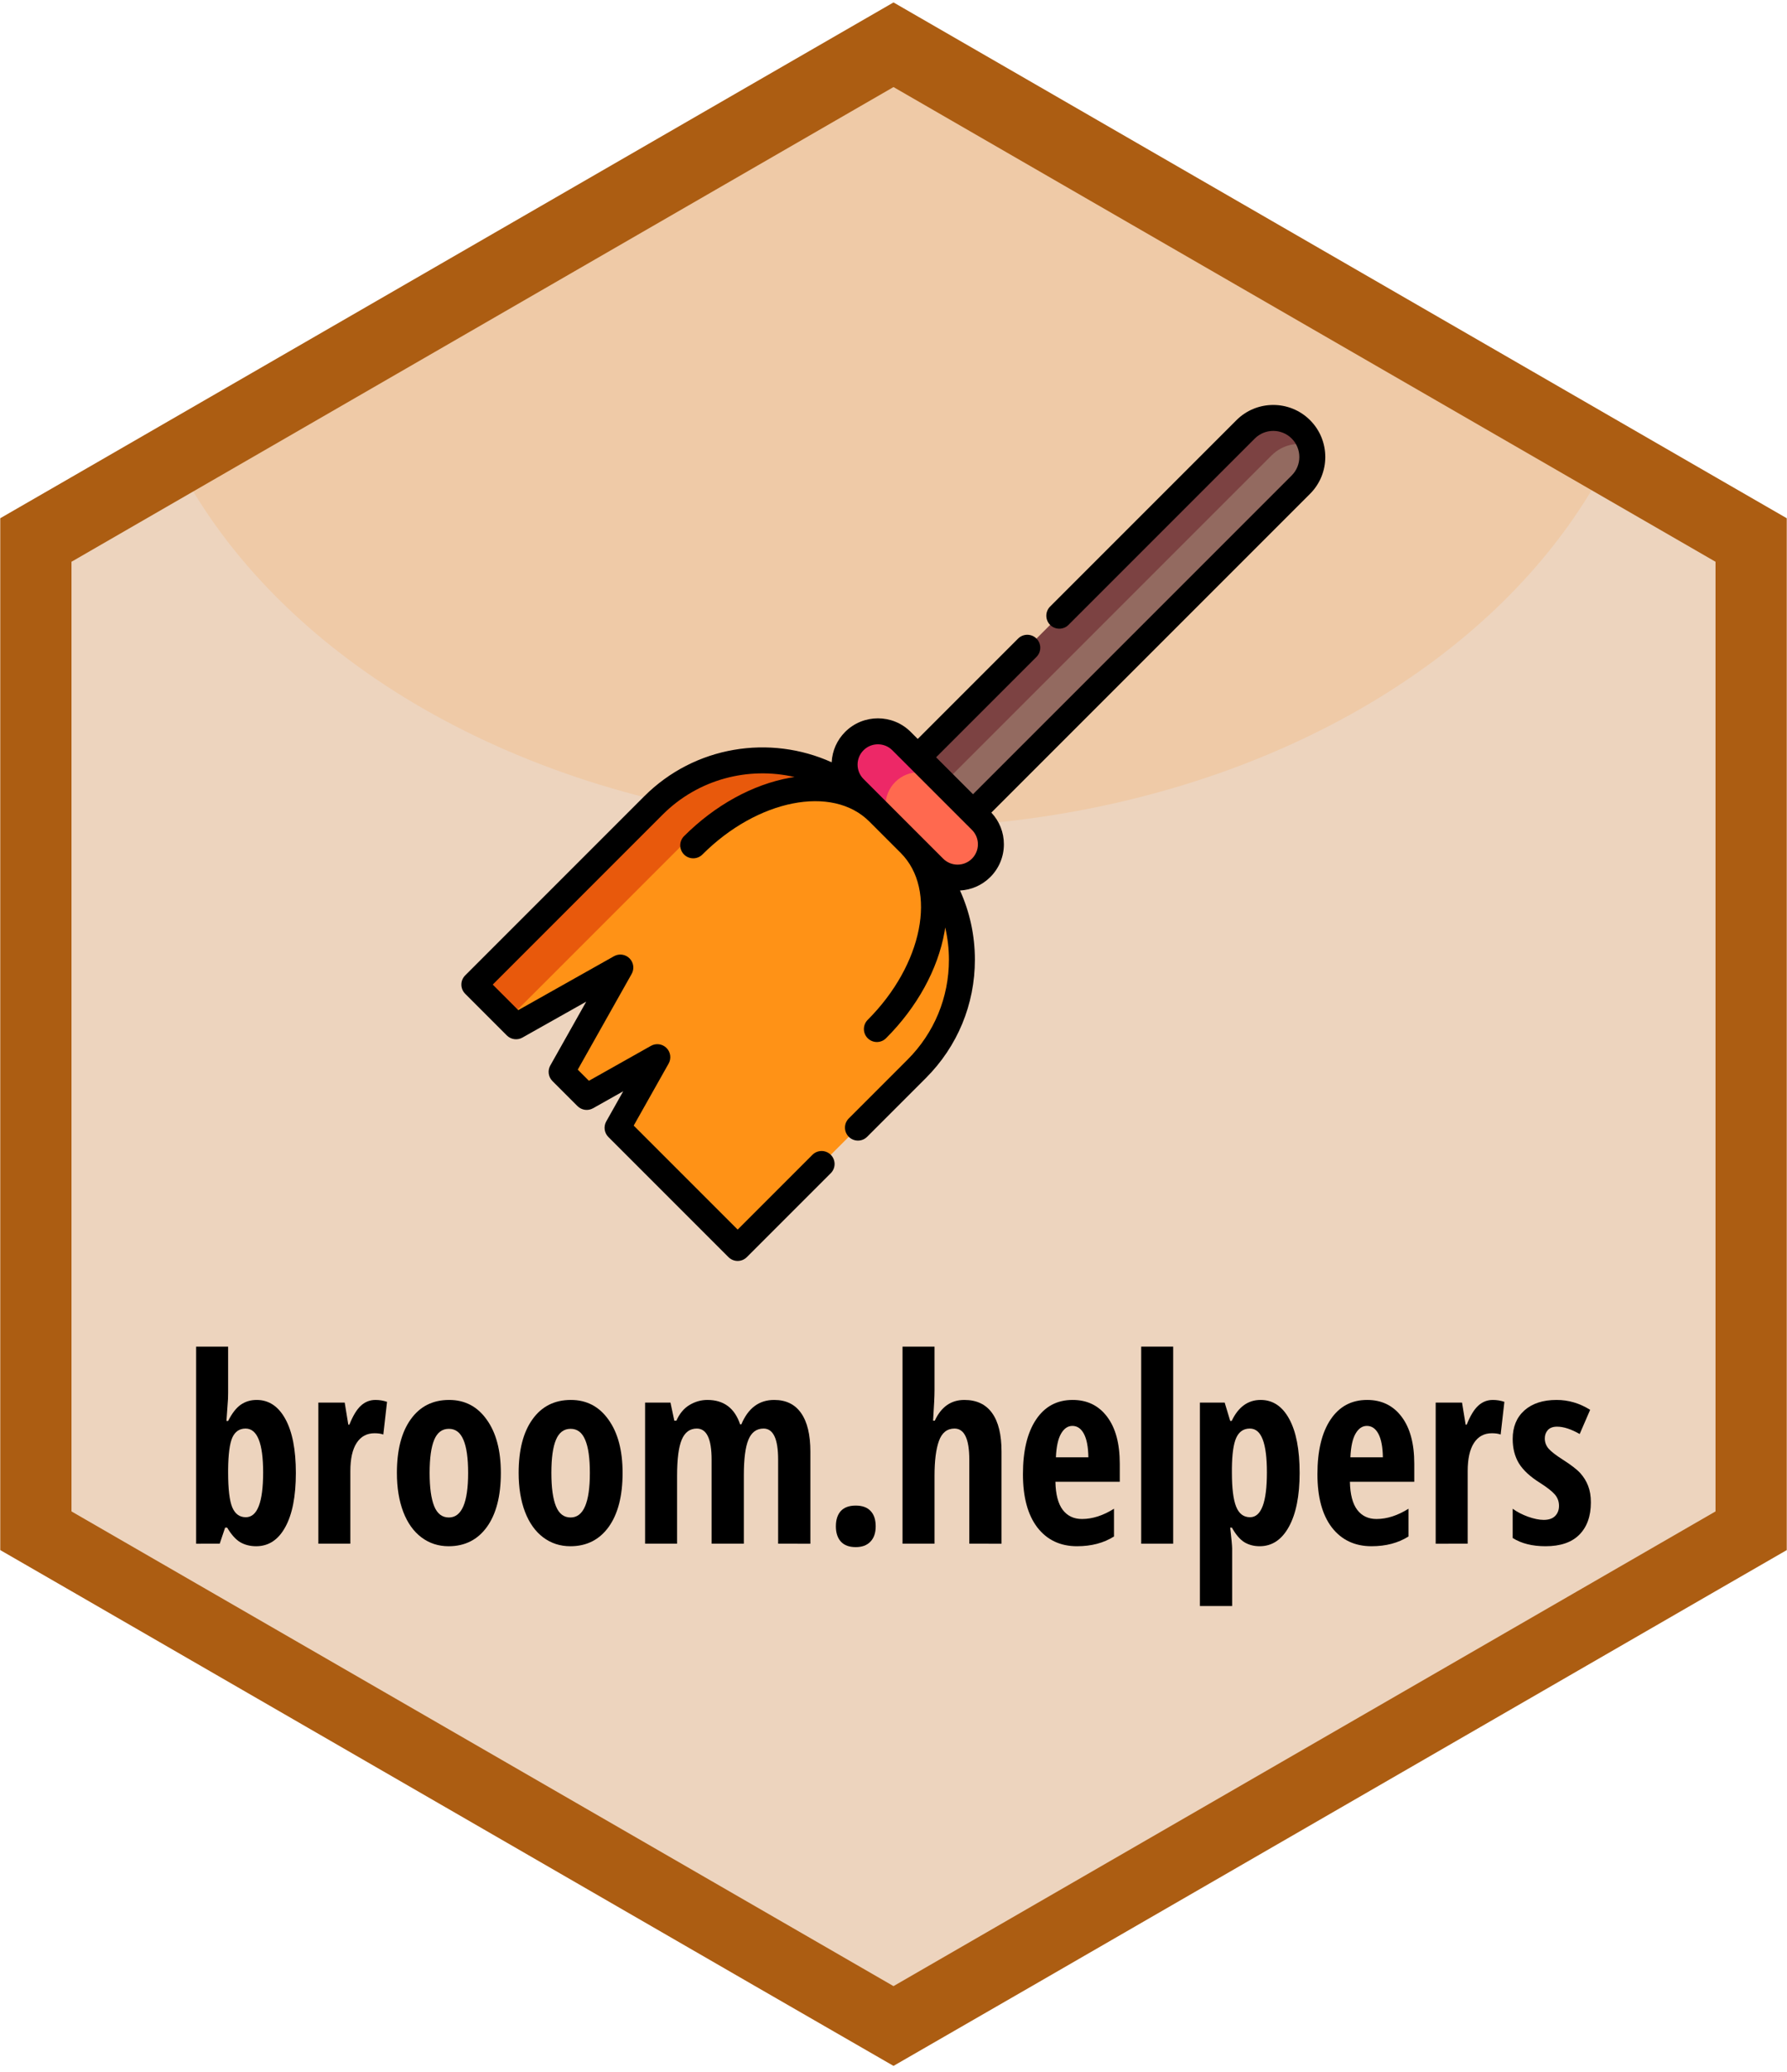 <?xml version="1.0" encoding="UTF-8" standalone="no"?>
<svg
   xmlns:dc="http://purl.org/dc/elements/1.1/"
   xmlns:cc="http://creativecommons.org/ns#"
   xmlns:rdf="http://www.w3.org/1999/02/22-rdf-syntax-ns#"
   xmlns:svg="http://www.w3.org/2000/svg"
   xmlns="http://www.w3.org/2000/svg"
   xmlns:sodipodi="http://sodipodi.sourceforge.net/DTD/sodipodi-0.dtd"
   xmlns:inkscape="http://www.inkscape.org/namespaces/inkscape"
   id="Layer_1"
   data-name="Layer 1"
   viewBox="0 0 735 852"
   version="1.1"
   sodipodi:docname="broom.helpers.svg"
   inkscape:version="1.0 (4035a4fb49, 2020-05-01)"
   inkscape:export-filename="C:\Users\josep\Documents\GitHub\broom.helpers\man\figures\broom.helpers.png"
   inkscape:export-xdpi="65.32"
   inkscape:export-ydpi="65.32">
  <sodipodi:namedview
     pagecolor="#ffffff"
     bordercolor="#666666"
     borderopacity="1"
     objecttolerance="10"
     gridtolerance="10"
     guidetolerance="10"
     inkscape:pageopacity="0"
     inkscape:pageshadow="2"
     inkscape:window-width="3840"
     inkscape:window-height="2068"
     id="namedview259"
     showgrid="false"
     inkscape:zoom="1.1079812"
     inkscape:cx="207.53749"
     inkscape:cy="680.46566"
     inkscape:window-x="-12"
     inkscape:window-y="-12"
     inkscape:window-maximized="1"
     inkscape:current-layer="Layer_1"
     inkscape:document-rotation="0" />
  <defs
     id="defs13">
    <style
       id="style2">.cls-1,.cls-16{fill:none;}.cls-2{fill:#de5a27;}.cls-3{clip-path:url(#clip-path);}.cls-4{fill:#ed7d15;}.cls-5{clip-path:url(#clip-path-2);}.cls-6{clip-path:url(#clip-path-3);}.cls-7{fill:#144f85;}.cls-8{fill:#e6b35a;}.cls-9{fill:#fff;}.cls-10{fill:#173e6c;}.cls-11,.cls-12,.cls-13,.cls-14,.cls-15{fill:#fefefe;}.cls-11,.cls-12,.cls-15,.cls-16{stroke:#000;stroke-miterlimit:10;}.cls-11{stroke-width:5px;}.cls-11,.cls-12,.cls-14{fill-rule:evenodd;}.cls-12,.cls-15{stroke-width:3px;}.cls-16{stroke-width:0.75px;}</style>
    <clipPath
       id="clip-path">
      <polygon
         class="cls-1"
         points="-434.3 7.4 -75.6 214.5 -75.6 636.6 -434.3 845 -801 636.6 -801 214.5 -434.3 7.4"
         id="polygon4" />
    </clipPath>
    <clipPath
       id="clip-path-2">
      <polygon
         class="cls-1"
         points="817.6 227.3 1169.9 19.3 1525.6 227.3 1517.6 628.3 1169.9 832.3 817.6 633 817.6 227.3"
         id="polygon7" />
    </clipPath>
    <clipPath
       id="clip-path-3">
      <polygon
         class="cls-2"
         points="369.5 7.4 728.2 214.5 728.2 636.6 369.5 845 2.8 636.6 2.8 214.5 369.5 7.4"
         id="polygon10" />
    </clipPath>
  </defs>
  <title
     id="title15">RStudio_Hex 2016 v7 outlines</title>
  <polygon
     class="cls-2"
     points="369.5 7.4 728.2 214.5 728.2 636.6 369.5 845 2.8 636.6 2.8 214.5 369.5 7.4"
     id="polygon26" />
  <g
     class="cls-6"
     clip-path="url(#clip-path-3)"
     id="g32">
    <circle
       class="cls-7"
       cx="365.5"
       cy="437.4"
       id="circle28"
       r="442.1"
       style="fill:#edd4be;fill-opacity:1" />
    <ellipse
       class="cls-7"
       cx="366.9"
       cy="105.8"
       rx="315.2"
       ry="234.6"
       id="ellipse30"
       style="fill:#efcaa7;fill-opacity:1" />
  </g>
  <path
     class="cls-10"
     d="M705.6,196.2L427.8,35.8,367.5,1,307.2,35.8,29.4,196.2,0.1,213.1V637.4l29.3,16.9L310.6,816.7l56.9,32.8,56.9-32.8L705.6,654.3l29.3-16.9V213.1Zm0,425.3L367.5,816.7,29.4,621.5V231L367.5,35.8h0L705.6,231V621.5Z"
     id="path76"
     style="fill:#ac5d12;fill-opacity:1" />
  <g
     aria-label="broom.helpers"
     id="text856"
     style="font-style:normal;font-weight:normal;font-size:106.667px;line-height:1.25;font-family:sans-serif;letter-spacing:0px;word-spacing:0px;fill:#000000;fill-opacity:1;stroke:none"
     transform="matrix(0.95,0,0,1,18.375,18)">
    <path
       d="m 91.77,557.661 q 7.917,0 12.448,7.865 4.531,7.865 4.531,22.135 0,14.427 -4.583,22.292 -4.531,7.865 -12.604,7.865 -3.906,0 -6.927,-1.667 -2.969,-1.719 -5.625,-5.99 h -0.885 l -2.344,6.615 H 65.572 v -81.042 h 13.854 v 18.958 q 0,1.198 -0.052,2.5 -0.052,1.302 -0.677,9.115 h 0.729 q 2.552,-4.792 5.521,-6.719 2.969,-1.927 6.823,-1.927 z m -4.792,11.771 q -3.958,0 -5.729,3.698 -1.719,3.698 -1.823,13.021 v 1.406 q 0,10.104 1.771,14.219 1.823,4.115 5.885,4.115 7.5,0 7.5,-18.438 0,-18.021 -7.604,-18.021 z"
       style="font-style:normal;font-variant:normal;font-weight:bold;font-stretch:normal;font-size:106.667px;font-family:'Open Sans Condensed';-inkscape-font-specification:'Open Sans Condensed, Bold';fill:#000000"
       id="path886" />
    <path
       d="m 143.228,557.661 q 2.552,0 5,0.781 l -1.615,13.438 q -1.458,-0.521 -3.802,-0.521 -5.052,0 -7.76,4.01 -2.708,3.958 -2.708,11.563 v 29.844 h -13.854 v -58.021 h 11.406 l 1.562,9.063 h 0.469 q 2.292,-5.469 5,-7.813 2.708,-2.344 6.302,-2.344 z"
       style="font-style:normal;font-variant:normal;font-weight:bold;font-stretch:normal;font-size:106.667px;font-family:'Open Sans Condensed';-inkscape-font-specification:'Open Sans Condensed, Bold';fill:#000000"
       id="path888" />
    <path
       d="m 197.499,587.661 q 0,14.271 -6.042,22.24 -6.042,7.917 -16.563,7.917 -6.667,0 -11.771,-3.646 -5.104,-3.646 -7.865,-10.469 -2.76,-6.875 -2.76,-16.042 0,-14.115 5.99,-22.031 5.99,-7.969 16.615,-7.969 10.26,0 16.302,8.125 6.094,8.073 6.094,21.875 z m -30.833,0 q 0,9.063 1.979,13.698 1.979,4.635 6.354,4.635 8.333,0 8.333,-18.333 0,-9.115 -2.031,-13.594 -1.979,-4.531 -6.302,-4.531 -4.375,0 -6.354,4.531 -1.979,4.479 -1.979,13.594 z"
       style="font-style:normal;font-variant:normal;font-weight:bold;font-stretch:normal;font-size:106.667px;font-family:'Open Sans Condensed';-inkscape-font-specification:'Open Sans Condensed, Bold';fill:#000000"
       id="path890" />
    <path
       d="m 250.208,587.661 q 0,14.271 -6.042,22.24 -6.042,7.917 -16.563,7.917 -6.667,0 -11.771,-3.646 -5.104,-3.646 -7.865,-10.469 -2.76,-6.875 -2.76,-16.042 0,-14.115 5.99,-22.031 5.99,-7.969 16.615,-7.969 10.26,0 16.302,8.125 6.094,8.073 6.094,21.875 z m -30.833,0 q 0,9.063 1.979,13.698 1.979,4.635 6.354,4.635 8.333,0 8.333,-18.333 0,-9.115 -2.031,-13.594 -1.979,-4.531 -6.302,-4.531 -4.375,0 -6.354,4.531 -1.979,4.479 -1.979,13.594 z"
       style="font-style:normal;font-variant:normal;font-weight:bold;font-stretch:normal;font-size:106.667px;font-family:'Open Sans Condensed';-inkscape-font-specification:'Open Sans Condensed, Bold';fill:#000000"
       id="path892" />
    <path
       d="m 317.552,616.775 v -34.583 q 0,-12.76 -6.302,-12.76 -4.583,0 -6.563,4.583 -1.979,4.531 -1.979,14.583 v 28.177 h -13.958 v -34.583 q 0,-12.76 -6.406,-12.76 -4.479,0 -6.51,4.531 -2.031,4.531 -2.031,14.948 v 27.865 h -13.854 v -58.021 h 10.99 l 1.667,7.448 h 0.885 q 2.083,-4.427 5.677,-6.458 3.646,-2.083 7.76,-2.083 10.625,0 14.167,10.052 h 0.521 q 4.427,-10.052 14.219,-10.052 7.708,0 11.667,5.417 4.01,5.417 4.01,15.833 v 37.865 z"
       style="font-style:normal;font-variant:normal;font-weight:bold;font-stretch:normal;font-size:106.667px;font-family:'Open Sans Condensed';-inkscape-font-specification:'Open Sans Condensed, Bold';fill:#000000"
       id="path894" />
    <path
       d="m 342.552,609.64 q 0,-4.063 2.135,-6.302 2.188,-2.24 6.458,-2.24 4.271,0 6.458,2.24 2.188,2.188 2.188,6.302 0,4.063 -2.292,6.302 -2.24,2.24 -6.354,2.24 -4.219,0 -6.406,-2.24 -2.188,-2.292 -2.188,-6.302 z"
       style="font-style:normal;font-variant:normal;font-weight:bold;font-stretch:normal;font-size:106.667px;font-family:'Open Sans Condensed';-inkscape-font-specification:'Open Sans Condensed, Bold';fill:#000000"
       id="path896" />
    <path
       d="m 400.313,616.775 v -34.583 q 0,-12.76 -6.406,-12.76 -4.792,0 -6.719,5.052 -1.927,5 -1.927,14.427 v 27.865 h -13.854 v -81.042 h 13.854 v 18.021 q 0,3.49 -0.625,12.448 h 0.729 q 4.167,-8.542 12.813,-8.542 7.969,0 12.031,5.417 4.063,5.365 4.063,15.833 v 37.865 z"
       style="font-style:normal;font-variant:normal;font-weight:bold;font-stretch:normal;font-size:106.667px;font-family:'Open Sans Condensed';-inkscape-font-specification:'Open Sans Condensed, Bold';fill:#000000"
       id="path898" />
    <path
       d="m 446.979,617.817 q -10.885,0 -17.188,-7.708 -6.25,-7.76 -6.25,-21.927 0,-14.375 5.677,-22.448 5.677,-8.073 15.833,-8.073 9.479,0 14.948,6.927 5.469,6.875 5.469,19.323 v 7.396 h -27.865 q 0.156,7.76 3.177,11.563 3.021,3.75 8.333,3.75 6.771,0 13.854,-4.219 v 11.406 q -6.667,4.01 -15.99,4.01 z m -2.031,-49.479 q -2.969,0 -4.896,3.177 -1.927,3.125 -2.24,9.74 h 14.063 q -0.104,-6.354 -1.927,-9.635 -1.823,-3.281 -5,-3.281 z"
       style="font-style:normal;font-variant:normal;font-weight:bold;font-stretch:normal;font-size:106.667px;font-family:'Open Sans Condensed';-inkscape-font-specification:'Open Sans Condensed, Bold';fill:#000000"
       id="path900" />
    <path
       d="M 488.594,616.775 H 474.74 v -81.042 h 13.854 z"
       style="font-style:normal;font-variant:normal;font-weight:bold;font-stretch:normal;font-size:106.667px;font-family:'Open Sans Condensed';-inkscape-font-specification:'Open Sans Condensed, Bold';fill:#000000"
       id="path902" />
    <path
       d="m 526.042,617.817 q -3.75,0 -6.667,-1.667 -2.865,-1.719 -5.365,-5.99 h -0.729 q 0.833,7.083 0.833,8.542 v 23.698 h -13.958 v -83.646 h 10.729 l 2.396,7.552 h 0.625 q 4.323,-8.646 12.552,-8.646 7.917,0 12.396,7.865 4.479,7.813 4.479,22.135 0,14.115 -4.635,22.135 -4.635,8.021 -12.656,8.021 z m -4.271,-48.386 q -4.063,0 -5.885,3.802 -1.771,3.75 -1.875,12.5 v 1.823 q 0,9.583 1.823,13.958 1.823,4.375 6.042,4.375 7.292,0 7.292,-18.438 0,-9.063 -1.823,-13.542 -1.771,-4.479 -5.573,-4.479 z"
       style="font-style:normal;font-variant:normal;font-weight:bold;font-stretch:normal;font-size:106.667px;font-family:'Open Sans Condensed';-inkscape-font-specification:'Open Sans Condensed, Bold';fill:#000000"
       id="path904" />
    <path
       d="m 574.48,617.817 q -10.885,0 -17.188,-7.708 -6.25,-7.76 -6.25,-21.927 0,-14.375 5.677,-22.448 5.677,-8.073 15.833,-8.073 9.479,0 14.948,6.927 5.469,6.875 5.469,19.323 v 7.396 h -27.865 q 0.156,7.76 3.177,11.563 3.021,3.75 8.333,3.75 6.771,0 13.854,-4.219 v 11.406 q -6.667,4.01 -15.99,4.01 z m -2.031,-49.479 q -2.969,0 -4.896,3.177 -1.927,3.125 -2.24,9.74 h 14.063 q -0.104,-6.354 -1.927,-9.635 -1.823,-3.281 -5,-3.281 z"
       style="font-style:normal;font-variant:normal;font-weight:bold;font-stretch:normal;font-size:106.667px;font-family:'Open Sans Condensed';-inkscape-font-specification:'Open Sans Condensed, Bold';fill:#000000"
       id="path906" />
    <path
       d="m 626.98,557.661 q 2.552,0 5,0.781 l -1.615,13.438 q -1.458,-0.521 -3.802,-0.521 -5.052,0 -7.76,4.01 -2.708,3.958 -2.708,11.563 v 29.844 H 602.24 v -58.021 h 11.406 l 1.563,9.063 h 0.469 q 2.292,-5.469 5,-7.813 2.708,-2.344 6.302,-2.344 z"
       style="font-style:normal;font-variant:normal;font-weight:bold;font-stretch:normal;font-size:106.667px;font-family:'Open Sans Condensed';-inkscape-font-specification:'Open Sans Condensed, Bold';fill:#000000"
       id="path908" />
    <path
       d="m 669.428,599.796 q 0,8.49 -5,13.281 -4.948,4.74 -14.635,4.74 -8.594,0 -14.219,-3.385 v -12.031 q 2.865,1.979 6.667,3.281 3.854,1.302 6.771,1.302 3.229,0 4.896,-1.562 1.719,-1.615 1.719,-4.219 0,-2.656 -1.771,-4.635 -1.771,-1.979 -6.51,-4.844 -6.302,-3.75 -9.063,-7.969 -2.708,-4.271 -2.708,-10.052 0,-7.396 5.052,-11.719 5.104,-4.323 13.958,-4.323 7.708,0 14.531,4.063 l -4.531,9.948 q -5.573,-3.021 -9.792,-3.021 -2.656,0 -4.01,1.406 -1.302,1.406 -1.302,3.438 0,2.344 1.615,4.167 1.667,1.823 6.146,4.531 5.417,3.281 7.604,5.573 2.188,2.292 3.385,5.208 1.198,2.917 1.198,6.823 z"
       style="font-style:normal;font-variant:normal;font-weight:bold;font-stretch:normal;font-size:106.667px;font-family:'Open Sans Condensed';-inkscape-font-specification:'Open Sans Condensed, Bold';fill:#000000"
       id="path910" />
  </g>
  <g
     id="g854"
     transform="matrix(0.694,0,0,0.694,189.767,166.516)">
    <path
       d="M 497.543,47.211 286.848,257.906 254.094,225.156 464.789,14.461 c 9.043,-9.043 23.703,-9.039 32.746,0.004 2.789,2.789 4.719,6.105 5.781,9.633 2.406,7.918 0.48,16.859 -5.773,23.113 z m 0,0"
       fill="#7c4242"
       id="path2" />
    <path
       d="M 497.543,47.211 286.848,257.906 269.508,240.566 480.203,29.871 c 6.254,-6.254 15.191,-8.18 23.113,-5.773 2.406,7.918 0.48,16.859 -5.773,23.113 z m 0,0"
       fill="#936a60"
       id="path4" />
    <path
       d="m 269.848,264.027 -26.695,-26.691 c -35.719,-35.719 -93.633,-35.719 -129.352,0 L 7.695,343.445 l 24.703,24.703 61.812,-34.809 -34.812,61.812 14.863,14.859 41.867,-23.574 -23.578,41.867 71.187,71.184 106.109,-106.109 c 35.719,-35.719 35.719,-93.629 0,-129.352 z m 0,0"
       fill="#ff9216"
       id="path6" />
    <path
       d="m 263.383,257.562 -20.227,-20.227 c -35.723,-35.719 -93.633,-35.719 -129.355,0 L 7.695,343.445 27.922,363.672 134.031,257.562 c 35.719,-35.719 93.633,-35.719 129.352,0 z m 0,0"
       fill="#e8590c"
       id="path8" />
    <path
       d="m 308.039,274.281 c -7.715,7.715 -20.223,7.715 -27.938,0 l -47.199,-47.199 c -3.859,-3.859 -5.789,-8.91 -5.789,-13.969 0.008,-5.055 1.934,-10.113 5.789,-13.969 7.711,-7.711 20.223,-7.711 27.934,0 l 47.203,47.203 c 3.859,3.859 5.785,8.906 5.785,13.969 -0.004,5.051 -1.934,10.113 -5.785,13.965 z m 0,0"
       fill="#ed2867"
       id="path10" />
    <path
       d="m 308.039,274.281 c -7.715,7.715 -20.223,7.715 -27.938,0 l -22.957,-22.957 c -3.855,-3.852 -5.785,-8.906 -5.785,-13.969 0,-5.059 1.93,-10.113 5.785,-13.969 7.711,-7.711 20.223,-7.711 27.934,0 l 22.961,22.961 c 3.859,3.859 5.785,8.906 5.785,13.969 -0.004,5.051 -1.934,10.113 -5.785,13.965 z m 0,0"
       fill="#ff694f"
       id="path12" />
    <path
       d="m 502.977,9.02 c -12.027,-12.027 -31.602,-12.027 -43.629,0 L 348.926,119.441 c -3.004,3.004 -3.004,7.879 0,10.883 3.004,3.004 7.875,3 10.879,0 L 470.227,19.902 c 6.031,-6.031 15.844,-6.027 21.871,0 6.031,6.031 6.031,15.84 0,21.871 L 303.219,230.652 281.348,208.781 340.828,149.301 c 3.004,-3.004 3.004,-7.875 0,-10.879 -3.004,-3.004 -7.875,-3.004 -10.883,0 l -59.477,59.477 -4.191,-4.191 c -10.703,-10.699 -28.113,-10.699 -38.816,0 -4.855,4.855 -7.668,11.211 -8.004,18.023 -36.535,-16.535 -81.105,-9.824 -111.094,20.164 L 2.254,338.004 c -3.004,3.004 -3.004,7.875 0,10.879 l 24.703,24.707 c 2.441,2.438 6.207,2.957 9.215,1.262 L 73.996,353.551 52.699,391.375 c -1.695,3.008 -1.18,6.777 1.262,9.219 l 14.863,14.859 c 2.441,2.441 6.207,2.957 9.215,1.266 l 17.879,-10.066 -10.066,17.875 c -1.695,3.008 -1.18,6.777 1.262,9.215 l 71.187,71.188 c 1.5,1.504 3.469,2.254 5.438,2.254 1.969,0 3.938,-0.75 5.441,-2.254 l 49.75,-49.75 c 3.004,-3.004 3.004,-7.875 0,-10.879 -3.004,-3.008 -7.875,-3.004 -10.879,0 l -44.309,44.309 -61.617,-61.617 20.711,-36.777 c 1.691,-3.008 1.176,-6.773 -1.266,-9.215 -2.441,-2.441 -6.207,-2.957 -9.215,-1.266 l -36.777,20.711 -6.605,-6.605 31.941,-56.723 c 1.695,-3.008 1.18,-6.773 -1.262,-9.215 -2.441,-2.441 -6.207,-2.957 -9.215,-1.266 L 33.711,358.582 18.578,343.445 119.246,242.777 c 21.184,-21.184 50.984,-28.613 78.227,-22.316 -0.824,0.125 -1.641,0.234 -2.473,0.383 -22.27,3.969 -44.656,16.273 -63.035,34.652 -3.008,3.004 -3.008,7.879 0,10.883 3.004,3.004 7.875,3.004 10.879,0 32.66,-32.664 77.031,-41.438 98.906,-19.566 l 9.312,9.312 9.316,9.312 c 21.867,21.879 13.09,66.246 -19.57,98.906 -3.004,3.004 -3.004,7.875 0,10.879 1.504,1.504 3.473,2.254 5.441,2.254 1.969,0 3.938,-0.75 5.438,-2.254 18.379,-18.379 30.688,-40.766 34.656,-63.039 0.156,-0.871 0.27,-1.73 0.398,-2.598 1.441,6.199 2.203,12.598 2.203,19.117 0,22.379 -8.715,43.414 -24.539,59.238 l -34.812,34.816 c -3.008,3.004 -3.008,7.875 0,10.879 3.004,3.004 7.875,3.004 10.879,0 l 34.816,-34.816 c 18.73,-18.727 29.043,-43.629 29.043,-70.117 0,-14.379 -3.047,-28.285 -8.82,-40.996 6.539,-0.344 12.98,-3.004 17.965,-7.984 5.184,-5.184 8.039,-12.078 8.039,-19.406 0,-7.039 -2.637,-13.664 -7.43,-18.77 L 502.977,52.652 c 12.031,-12.027 12.031,-31.602 0,-43.633 z M 302.594,268.84 c -4.699,4.703 -12.352,4.703 -17.051,0 l -47.199,-47.199 c -2.277,-2.277 -3.535,-5.305 -3.535,-8.523 0,-3.223 1.258,-6.25 3.535,-8.527 2.348,-2.352 5.438,-3.527 8.523,-3.527 3.09,0 6.18,1.176 8.527,3.527 l 42.383,42.383 c 0.004,0 0.004,0.004 0.008,0.004 l 4.809,4.812 h 0.004 c 2.277,2.277 3.527,5.305 3.527,8.527 0,3.219 -1.254,6.246 -3.531,8.523 z m 0,0"
       id="path14" />
  </g>
</svg>
